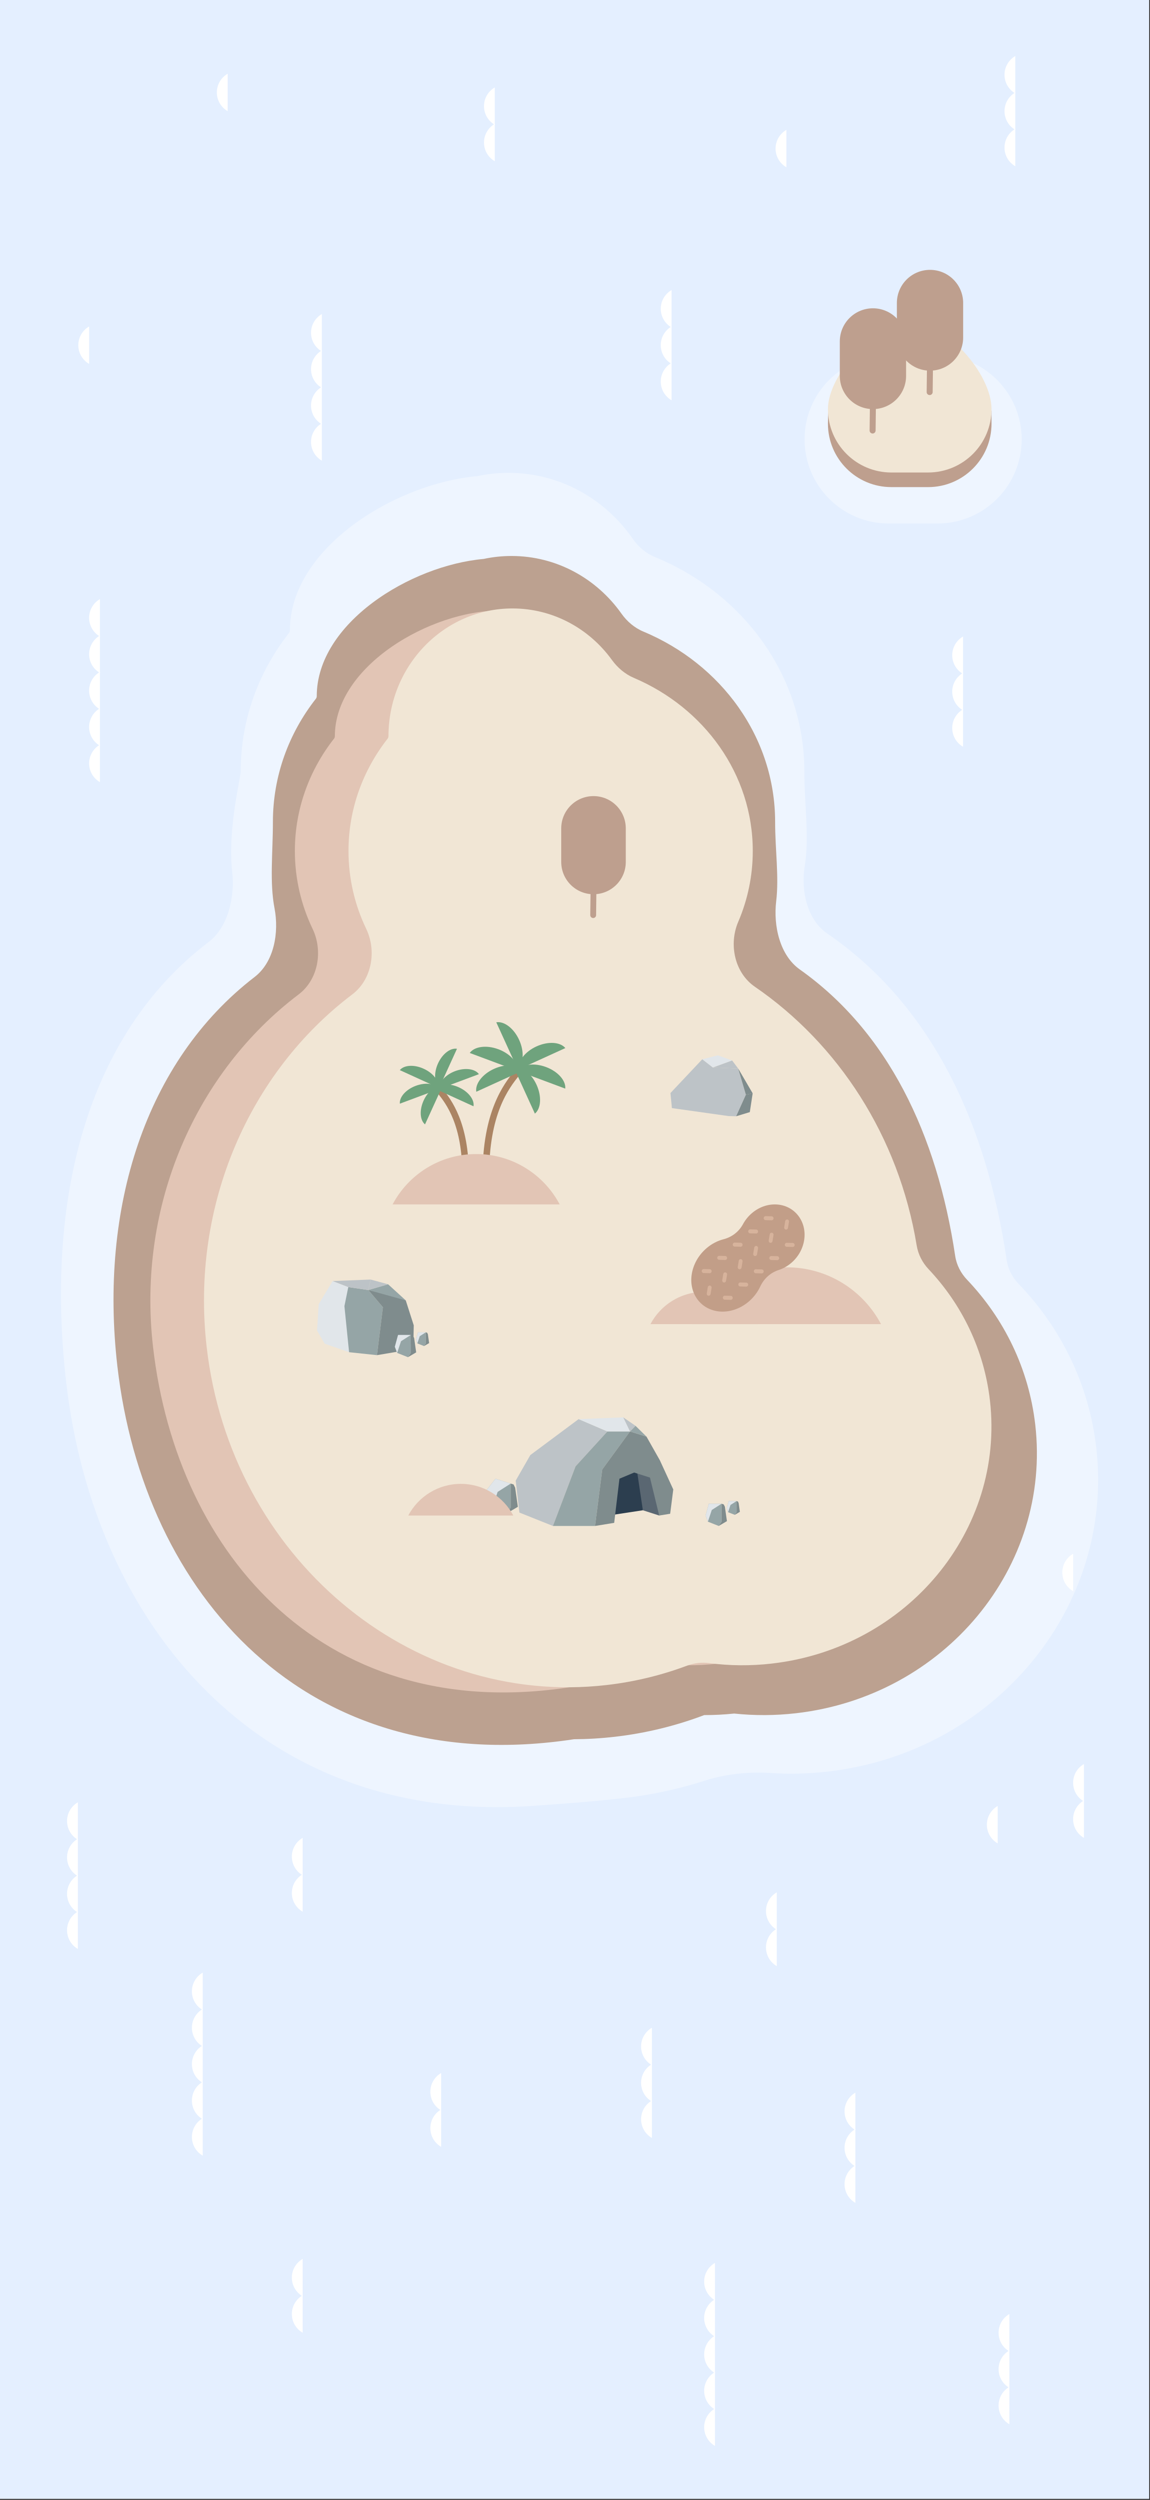 <svg width="440" height="956" viewBox="0 0 440 956" fill="none" xmlns="http://www.w3.org/2000/svg">
<rect x="0" y="0" width="440" height="956" fill="#333333" stroke="none"/>
<g clip-path="url(#clip0_52_2117)">
<rect width="440" height="956" transform="translate(-0.336 -0.432)" fill="white"/>
<path d="M439.664 -0.432H-0.336V955.568H439.664V-0.432Z" fill="#E4EFFF"/>
<path d="M249.42 775.432C246.949 776.863 245.288 779.529 245.288 782.588C245.288 785.646 246.953 788.312 249.42 789.743V775.436V775.432Z" fill="white"/>
<path d="M249.42 789.354C246.949 790.785 245.288 793.451 245.288 796.509C245.288 799.568 246.953 802.234 249.42 803.665V789.358V789.354Z" fill="white"/>
<path d="M249.42 803.272C246.949 804.703 245.288 807.369 245.288 810.428C245.288 813.486 246.953 816.152 249.42 817.583V803.276V803.272Z" fill="white"/>
<path d="M256.947 110.921C254.476 112.352 252.814 115.018 252.814 118.077C252.814 121.136 254.48 123.801 256.947 125.232V110.925V110.921Z" fill="white"/>
<path d="M256.947 124.843C254.476 126.274 252.814 128.94 252.814 131.999C252.814 135.057 254.48 137.723 256.947 139.154V124.847V124.843Z" fill="white"/>
<path d="M34.097 124.843C31.626 126.274 29.964 128.94 29.964 131.999C29.964 135.057 31.63 137.723 34.097 139.154V124.847V124.843Z" fill="white"/>
<path d="M256.947 138.765C254.476 140.196 252.814 142.862 252.814 145.921C252.814 148.98 254.48 151.645 256.947 153.076V138.769V138.765Z" fill="white"/>
<path d="M327.27 800.258C324.799 801.689 323.137 804.355 323.137 807.414C323.137 810.472 324.803 813.138 327.27 814.569V800.262V800.258Z" fill="white"/>
<path d="M327.27 814.18C324.799 815.611 323.137 818.277 323.137 821.336C323.137 824.394 324.803 827.06 327.27 828.491V814.184V814.18Z" fill="white"/>
<path d="M327.27 828.102C324.799 829.533 323.137 832.199 323.137 835.258C323.137 838.316 324.803 840.982 327.27 842.413V828.106V828.102Z" fill="white"/>
<path d="M386.194 884.912C383.723 886.343 382.062 889.009 382.062 892.067C382.062 895.126 383.727 897.792 386.194 899.223V884.916V884.912Z" fill="white"/>
<path d="M386.194 898.834C383.723 900.265 382.062 902.931 382.062 905.989C382.062 909.048 383.727 911.714 386.194 913.145V898.838V898.834Z" fill="white"/>
<path d="M386.194 912.756C383.723 914.187 382.062 916.853 382.062 919.911C382.062 922.97 383.727 925.636 386.194 927.067V912.76V912.756Z" fill="white"/>
<path d="M368.464 243.414C365.997 244.845 364.332 247.51 364.332 250.569C364.332 253.628 365.997 256.294 368.464 257.725V243.418V243.414Z" fill="white"/>
<path d="M368.464 257.335C365.997 258.767 364.332 261.432 364.332 264.491C364.332 267.55 365.997 270.216 368.464 271.647V257.339V257.335Z" fill="white"/>
<path d="M368.464 271.258C365.997 272.689 364.332 275.354 364.332 278.413C364.332 281.472 365.997 284.138 368.464 285.569V271.262V271.258Z" fill="white"/>
<path d="M388.464 21.432C385.997 22.863 384.332 25.529 384.332 28.587C384.332 31.646 385.997 34.312 388.464 35.743V21.436V21.432Z" fill="white"/>
<path d="M388.464 35.354C385.997 36.785 384.332 39.45 384.332 42.509C384.332 45.568 385.997 48.234 388.464 49.665V35.358V35.354Z" fill="white"/>
<path d="M388.464 49.276C385.997 50.707 384.332 53.373 384.332 56.431C384.332 59.49 385.997 62.156 388.464 63.587V49.28V49.276Z" fill="white"/>
<path d="M123.138 120.094C120.667 121.525 119.005 124.191 119.005 127.249C119.005 130.308 120.671 132.974 123.138 134.405V120.098V120.094Z" fill="white"/>
<path d="M123.138 134.016C120.667 135.447 119.005 138.112 119.005 141.171C119.005 144.23 120.671 146.896 123.138 148.327V134.02V134.016Z" fill="white"/>
<path d="M123.138 147.938C120.667 149.369 119.005 152.035 119.005 155.093C119.005 158.152 120.671 160.818 123.138 162.249V147.942V147.938Z" fill="white"/>
<path d="M123.138 161.86C120.667 163.291 119.005 165.956 119.005 169.015C119.005 172.074 120.671 174.74 123.138 176.171V161.864V161.86Z" fill="white"/>
<path d="M29.788 689.232C27.32 690.663 25.655 693.329 25.655 696.388C25.655 699.447 27.32 702.112 29.788 703.543V689.236V689.232Z" fill="white"/>
<path d="M29.788 703.15C27.32 704.581 25.655 707.247 25.655 710.306C25.655 713.365 27.32 716.03 29.788 717.461V703.154V703.15Z" fill="white"/>
<path d="M29.788 717.072C27.32 718.503 25.655 721.169 25.655 724.228C25.655 727.287 27.32 729.952 29.788 731.383V717.076V717.072Z" fill="white"/>
<path d="M29.788 730.994C27.32 732.425 25.655 735.091 25.655 738.15C25.655 741.209 27.32 743.874 29.788 745.305V730.998V730.994Z" fill="white"/>
<path d="M77.558 754.356C75.091 755.787 73.425 758.453 73.425 761.512C73.425 764.571 75.091 767.236 77.558 768.667V754.36V754.356Z" fill="white"/>
<path d="M77.558 768.274C75.091 769.705 73.425 772.371 73.425 775.43C73.425 778.489 75.091 781.154 77.558 782.585V768.278V768.274Z" fill="white"/>
<path d="M77.558 782.196C75.091 783.627 73.425 786.293 73.425 789.352C73.425 792.411 75.091 795.076 77.558 796.508V782.2V782.196Z" fill="white"/>
<path d="M77.558 796.118C75.091 797.549 73.425 800.215 73.425 803.274C73.425 806.333 75.091 808.998 77.558 810.429V796.122V796.118Z" fill="white"/>
<path d="M77.558 810.04C75.091 811.471 73.425 814.137 73.425 817.196C73.425 820.255 75.091 822.92 77.558 824.352V810.044V810.04Z" fill="white"/>
<path d="M38.23 229.102C35.759 230.533 34.097 233.199 34.097 236.258C34.097 239.317 35.763 241.982 38.23 243.414V229.106V229.102Z" fill="white"/>
<path d="M38.23 243.024C35.759 244.455 34.097 247.121 34.097 250.18C34.097 253.239 35.763 255.904 38.23 257.335V243.028V243.024Z" fill="white"/>
<path d="M38.23 256.946C35.759 258.377 34.097 261.043 34.097 264.102C34.097 267.161 35.763 269.826 38.23 271.258V256.95V256.946Z" fill="white"/>
<path d="M38.23 270.868C35.759 272.299 34.097 274.965 34.097 278.024C34.097 281.083 35.763 283.748 38.23 285.179V270.872V270.868Z" fill="white"/>
<path d="M38.23 284.79C35.759 286.221 34.097 288.887 34.097 291.946C34.097 295.005 35.763 297.67 38.23 299.102V284.794V284.79Z" fill="white"/>
<path d="M273.553 865.356C271.086 866.787 269.42 869.453 269.42 872.512C269.42 875.571 271.086 878.236 273.553 879.667V865.36V865.356Z" fill="white"/>
<path d="M273.553 879.274C271.086 880.705 269.42 883.371 269.42 886.43C269.42 889.489 271.086 892.154 273.553 893.585V879.278V879.274Z" fill="white"/>
<path d="M273.553 893.196C271.086 894.627 269.42 897.293 269.42 900.352C269.42 903.411 271.086 906.076 273.553 907.508V893.2V893.196Z" fill="white"/>
<path d="M273.553 907.118C271.086 908.549 269.42 911.215 269.42 914.274C269.42 917.333 271.086 919.998 273.553 921.429V907.122V907.118Z" fill="white"/>
<path d="M273.553 921.04C271.086 922.471 269.42 925.137 269.42 928.196C269.42 931.255 271.086 933.92 273.553 935.352V921.044V921.04Z" fill="white"/>
<path d="M356.062 106.25C353.591 107.681 351.93 110.347 351.93 113.406C351.93 116.465 353.595 119.13 356.062 120.561V106.254V106.25Z" fill="white"/>
<path d="M410.585 594.18C408.114 595.612 406.453 598.277 406.453 601.336C406.453 604.395 408.118 607.061 410.585 608.492V594.184V594.18Z" fill="white"/>
<path d="M300.875 49.665C298.408 51.096 296.742 53.762 296.742 56.821C296.742 59.88 298.408 62.545 300.875 63.976V49.669V49.665Z" fill="white"/>
<path d="M87.1 28.198C84.629 29.629 82.967 32.295 82.967 35.354C82.967 38.413 84.633 41.078 87.1 42.51V28.202V28.198Z" fill="white"/>
<path d="M381.719 690.628C379.252 692.059 377.586 694.725 377.586 697.784C377.586 700.842 379.252 703.508 381.719 704.939V690.632V690.628Z" fill="white"/>
<path d="M189.314 33.431C186.843 34.862 185.182 37.528 185.182 40.587C185.182 43.646 186.847 46.312 189.314 47.743V33.435V33.431Z" fill="white"/>
<path d="M189.314 47.353C186.843 48.784 185.182 51.45 185.182 54.509C185.182 57.568 186.847 60.233 189.314 61.664V47.357V47.353Z" fill="white"/>
<path d="M168.79 792.75C166.319 794.181 164.657 796.847 164.657 799.906C164.657 802.965 166.323 805.63 168.79 807.061V792.754V792.75Z" fill="white"/>
<path d="M168.79 806.672C166.319 808.103 164.657 810.769 164.657 813.828C164.657 816.887 166.323 819.552 168.79 820.984V806.676V806.672Z" fill="white"/>
<path d="M414.718 674.594C412.247 676.026 410.585 678.691 410.585 681.75C410.585 684.809 412.251 687.475 414.718 688.906V674.598V674.594Z" fill="white"/>
<path d="M414.718 688.516C412.247 689.947 410.585 692.613 410.585 695.672C410.585 698.731 412.251 701.396 414.718 702.828V688.52V688.516Z" fill="white"/>
<path d="M115.797 702.828C113.326 704.259 111.665 706.925 111.665 709.984C111.665 713.042 113.33 715.708 115.797 717.139V702.832V702.828Z" fill="white"/>
<path d="M115.797 716.75C113.326 718.181 111.665 720.847 111.665 723.905C111.665 726.964 113.33 729.63 115.797 731.061V716.754V716.75Z" fill="white"/>
<path d="M115.797 863.834C113.326 865.265 111.665 867.931 111.665 870.99C111.665 874.049 113.33 876.714 115.797 878.145V863.838V863.834Z" fill="white"/>
<path d="M115.797 877.756C113.326 879.187 111.665 881.853 111.665 884.912C111.665 887.971 113.33 890.636 115.797 892.067V877.76V877.756Z" fill="white"/>
<path d="M297.205 723.642C294.734 725.073 293.072 727.739 293.072 730.797C293.072 733.856 294.737 736.522 297.205 737.953V723.646V723.642Z" fill="white"/>
<path d="M297.205 737.564C294.734 738.995 293.072 741.661 293.072 744.72C293.072 747.778 294.737 750.444 297.205 751.875V737.568V737.564Z" fill="white"/>
<path opacity="0.38" d="M194.565 180.825C214.204 180.825 231.578 190.815 242.162 206.132C244.263 209.172 247.15 211.62 250.57 213.021C284.223 226.8 307.747 258.311 307.747 294.981C307.747 307.811 309.716 320.123 307.891 331.229C306.364 340.52 308.765 351.702 316.535 357.02C355.629 383.776 377.267 428.347 385.163 481.882C385.669 485.31 387.302 488.465 389.707 490.96C405.789 507.641 416.637 529.25 419.442 553.654C426.46 614.709 380.485 670.142 316.754 677.468C309.341 678.32 302.015 678.483 294.844 678.01C291.739 677.805 288.588 677.806 285.482 678.01C280.054 678.365 274.708 679.323 269.528 680.984C259.718 684.13 249.484 686.363 238.901 687.579C227.284 688.914 215.555 689.771 203.889 690.586C99.19 697.898 35.968 621.17 25.316 528.505C17.434 459.931 32.511 396.209 79.848 360.221C87.335 354.528 89.899 342.871 88.851 333.523C87.004 317.066 92.1 297.525 92.101 294.981C92.101 275.193 98.951 256.907 110.546 242.099C110.883 241.732 110.929 241.389 110.929 240.985C110.929 209.726 151.006 184.916 182.603 182.09C186.464 181.261 190.465 180.825 194.565 180.825Z" fill="white"/>
<path d="M195.717 212.616C212.996 212.616 228.309 221.295 237.771 234.653C239.907 237.669 242.789 240.118 246.199 241.543C275.877 253.943 296.57 281.871 296.57 314.337C296.57 325.021 298.102 335.302 296.975 344.681C295.852 354.029 298.337 365.302 306.02 370.745C339.696 394.603 358.473 433.599 365.467 480.303C365.981 483.73 367.616 486.88 370.006 489.389C384.115 504.194 393.622 523.292 396.098 544.833C402.351 599.237 361.384 648.632 304.595 655.159C296.548 656.084 288.615 656.096 280.908 655.285C277.055 655.686 273.23 655.878 269.444 655.871C258.627 659.966 247.174 662.794 235.223 664.168C229.982 664.77 224.771 665.078 219.605 665.105C117.01 680.773 54.912 609.493 44.904 522.422C37.962 462.028 55.491 405.857 97.431 373.597C104.887 367.862 106.808 356.603 105.036 347.365C103.105 337.304 104.414 326.119 104.414 314.337C104.414 296.704 110.518 280.41 120.85 267.215C121.072 266.932 121.191 266.582 121.191 266.223C121.191 238.37 156.898 216.263 185.052 213.743C188.495 213.004 192.062 212.616 195.717 212.616Z" fill="#BCA190"/>
<path opacity="0.38" d="M358.694 200.195L340.046 200.195C322.256 200.195 307.838 185.785 307.838 168.013C307.838 150.237 322.26 135.831 340.046 135.831L358.694 135.831C376.485 135.831 390.902 150.241 390.902 168.013C390.902 185.785 376.481 200.195 358.694 200.195Z" fill="white"/>
<path d="M355.097 186.276L341.045 186.276C327.642 186.276 316.775 175.418 316.775 162.026C316.775 159.35 317.046 154.114 317.046 154.114C317.046 154.114 337.794 128.944 348.519 128.944L348.735 128.944C359.748 128.944 379.335 157.123 379.335 157.123C379.335 157.123 379.367 159.637 379.367 162.03C379.367 175.422 368.5 186.28 355.097 186.28L355.097 186.276Z" fill="#BE9F8E"/>
<path d="M355.097 180.69L341.045 180.69C327.642 180.69 316.775 169.832 316.775 156.44C316.775 143.048 335.116 123.354 348.519 123.354L348.735 123.354C362.138 123.354 379.367 143.044 379.367 156.44C379.367 169.832 368.5 180.69 355.097 180.69Z" fill="#F1E6D5"/>
<path d="M355.832 141.74C348.83 141.74 343.152 136.067 343.152 129.07L343.152 115.867C343.152 108.87 348.83 103.197 355.832 103.197C362.834 103.197 368.512 108.87 368.512 115.867L368.512 129.07C368.512 136.067 362.834 141.74 355.832 141.74Z" fill="#BE9F8E"/>
<path d="M357.126 128.343L364.266 121.759C364.509 121.531 364.635 121.225 364.635 120.919C364.635 120.64 364.533 120.361 364.332 120.141C363.904 119.677 363.176 119.646 362.713 120.074L357.149 125.205L357.24 117.752C357.248 117.12 356.74 116.601 356.107 116.593L356.092 116.593C355.466 116.593 354.951 117.096 354.944 117.725L354.81 128.772L350.328 123.92C349.899 123.456 349.176 123.425 348.708 123.857C348.244 124.285 348.213 125.012 348.641 125.476L354.767 132.107L354.55 149.918C354.543 150.551 355.05 151.07 355.683 151.077L355.698 151.077C356.324 151.077 356.839 150.575 356.847 149.946L357.106 128.355C357.106 128.355 357.122 128.351 357.126 128.343Z" fill="#BE9F8E"/>
<path d="M333.996 156.44C326.993 156.44 321.316 150.767 321.316 143.77L321.316 130.567C321.316 123.57 326.993 117.898 333.996 117.898C340.998 117.898 346.675 123.57 346.675 130.567L346.675 143.77C346.675 150.767 340.998 156.44 333.996 156.44Z" fill="#BE9F8E"/>
<path d="M335.293 143.047L342.433 136.463C342.677 136.235 342.803 135.929 342.803 135.623C342.803 135.344 342.704 135.065 342.5 134.845C342.071 134.381 341.348 134.35 340.88 134.778L335.317 139.909L335.407 132.456C335.415 131.824 334.908 131.305 334.275 131.297L334.259 131.297C333.634 131.297 333.119 131.8 333.111 132.429L332.977 143.476L328.495 138.624C328.067 138.16 327.343 138.129 326.875 138.561C326.412 138.989 326.38 139.716 326.809 140.18L332.934 146.811L332.718 164.623C332.71 165.255 333.217 165.774 333.85 165.781L333.866 165.781C334.491 165.781 335.006 165.279 335.014 164.65L335.273 143.059C335.273 143.059 335.285 143.059 335.293 143.051L335.293 143.047Z" fill="#BE9F8E"/>
<path d="M191.095 233.487C206.547 233.487 208.277 240.475 214.022 252.107C215.659 255.42 218.641 257.801 222.042 259.248C248.852 270.65 267.502 295.992 267.502 325.422C267.502 334.999 265.527 344.144 261.938 352.515C258.228 361.169 260.564 372.033 268.327 377.361C300.05 399.134 323.336 434.351 330.216 476.277C330.777 479.696 332.405 482.848 334.783 485.369C347.467 498.819 356.009 516.102 358.247 535.576C363.949 585.179 326.597 630.215 274.819 636.167C266.646 637.106 258.601 637.015 250.826 636.001C247.992 635.631 245.088 635.903 242.482 637.076C234.529 640.654 230.692 643.125 220.128 644.873C125.224 660.574 67.759 595.175 58.56 515.144C52.289 460.591 75.193 409.818 114.263 380.278C121.765 374.605 123.663 363.673 119.596 355.192C115.241 346.107 112.818 336.03 112.818 325.422C112.818 309.345 118.383 294.489 127.803 282.458C128.006 282.2 128.115 281.882 128.115 281.554V281.554C128.115 254.561 164.897 233.487 191.095 233.487Z" fill="#E2C5B5"/>
<path d="M196.064 232.678C211.64 232.678 225.463 240.413 234.112 252.358C236.279 255.352 239.156 257.801 242.557 259.248C269.367 270.651 288.017 295.992 288.017 325.422C288.017 335 286.042 344.144 282.453 352.515C278.743 361.169 281.079 372.033 288.842 377.361C320.564 399.134 343.851 434.351 350.731 476.277C351.292 479.696 352.92 482.848 355.297 485.369C367.981 498.819 376.524 516.102 378.762 535.576C384.463 585.18 347.111 630.215 295.334 636.167C287.16 637.106 279.116 637.015 271.341 636.001C268.507 635.632 265.621 635.94 262.945 636.944C253.183 640.609 242.856 643.143 232.084 644.381C156.778 653.037 88.274 595.175 79.075 515.144C72.804 460.591 95.708 409.818 134.777 380.278C142.28 374.605 144.177 363.673 140.111 355.192C135.756 346.107 133.333 336.03 133.333 325.422C133.333 309.345 138.898 294.489 148.318 282.458C148.52 282.2 148.629 281.882 148.629 281.554V281.554C148.629 254.561 169.867 232.678 196.064 232.678Z" fill="#F1E6D5"/>
<path d="M337.086 506.367C330.249 493.448 316.67 484.639 301.026 484.639C285.381 484.639 271.802 493.448 264.965 506.367L337.086 506.367Z" fill="#E2C5B5"/>
<path d="M289.847 506.367C285.963 499.026 278.247 494.022 269.357 494.022C260.468 494.022 252.752 499.028 248.868 506.367L289.847 506.367Z" fill="#E2C5B5"/>
<path d="M185.909 450.954C185.221 450.954 184.663 450.4 184.659 449.712C184.525 425.065 192.915 414.45 196.497 409.917L196.945 409.351C197.374 408.805 198.156 408.711 198.703 409.135C199.245 409.559 199.344 410.345 198.919 410.887L198.463 411.465C194.751 416.159 187.034 425.925 187.159 449.697C187.159 450.388 186.605 450.95 185.913 450.954L185.905 450.954L185.909 450.954Z" fill="#AB8463"/>
<path d="M198.05 409.5C198.341 406.487 195.302 402.971 190.698 401.251C186.094 399.53 181.49 400.194 179.732 402.665L198.05 409.5Z" fill="#6FA37D"/>
<path d="M216.273 416.301C216.564 413.287 213.525 409.771 208.921 408.051C204.317 406.33 199.713 406.994 197.956 409.465L216.273 416.301Z" fill="#6FA37D"/>
<path d="M200.024 409.39C198.097 407.053 193.462 406.715 188.988 408.754C184.514 410.793 181.73 414.513 182.237 417.499L200.028 409.39L200.024 409.39Z" fill="#6FA37D"/>
<path d="M216.305 400.795C214.378 398.458 209.743 398.12 205.269 400.159C200.794 402.197 198.011 405.918 198.518 408.903L216.309 400.795L216.305 400.795Z" fill="#6FA37D"/>
<path d="M197.995 408.711C200.334 406.786 200.672 402.154 198.632 397.684C196.591 393.213 192.868 390.432 189.88 390.939L197.995 408.715L197.995 408.711Z" fill="#6FA37D"/>
<path d="M204.655 425.866C206.994 423.941 207.332 419.31 205.292 414.839C203.251 410.369 199.528 407.587 196.54 408.094L204.655 425.87L204.655 425.866Z" fill="#6FA37D"/>
<path d="M178.129 450.954L178.121 450.954C177.429 450.954 176.87 450.388 176.874 449.697C176.98 430.097 170.623 422.056 167.564 418.186L167.187 417.707C166.762 417.165 166.856 416.379 167.403 415.955C167.946 415.531 168.736 415.625 169.16 416.171L169.53 416.638C172.51 420.41 179.489 429.237 179.379 449.712C179.379 450.4 178.817 450.954 178.129 450.954Z" fill="#AB8463"/>
<path d="M168.075 416.43C167.832 413.936 170.352 411.025 174.162 409.602C177.975 408.18 181.781 408.73 183.236 410.773L168.075 416.43Z" fill="#6FA37D"/>
<path d="M152.993 422.056C152.75 419.561 155.27 416.65 159.08 415.228C162.893 413.806 166.699 414.356 168.154 416.399L152.993 422.056Z" fill="#6FA37D"/>
<path d="M166.443 416.34C168.036 414.403 171.877 414.124 175.577 415.814C179.28 417.503 181.584 420.583 181.167 423.054L166.443 416.344L166.443 416.34Z" fill="#6FA37D"/>
<path d="M152.97 409.225C154.562 407.289 158.403 407.01 162.103 408.699C165.807 410.388 168.111 413.468 167.694 415.939L152.97 409.229L152.97 409.225Z" fill="#6FA37D"/>
<path d="M168.122 415.778C166.184 414.187 165.905 410.349 167.596 406.652C169.286 402.956 172.369 400.65 174.842 401.066L168.126 415.778L168.122 415.778Z" fill="#6FA37D"/>
<path d="M162.614 429.976C160.676 428.385 160.397 424.546 162.087 420.85C163.778 417.149 166.86 414.847 169.333 415.263L162.618 429.976L162.614 429.976Z" fill="#6FA37D"/>
<path d="M214.147 460.584C208.084 449.133 196.049 441.323 182.178 441.323C168.307 441.323 156.273 449.133 150.21 460.584L214.147 460.584Z" fill="#E2C5B5"/>
<path d="M227.081 341.97C220.262 341.97 214.733 336.446 214.733 329.633L214.733 316.775C214.733 309.962 220.262 304.438 227.081 304.438C233.899 304.438 239.428 309.962 239.428 316.775L239.428 329.633C239.428 336.446 233.899 341.97 227.081 341.97Z" fill="#BE9F8E"/>
<path d="M228.344 328.929L235.297 322.517C235.534 322.295 235.657 321.997 235.657 321.699C235.657 321.427 235.557 321.155 235.362 320.941C234.945 320.49 234.24 320.459 233.785 320.876L228.367 325.872L228.455 318.615C228.463 317.999 227.969 317.494 227.353 317.487L227.337 317.487C226.729 317.487 226.227 317.977 226.223 318.589L226.093 329.346L221.728 324.621C221.311 324.17 220.607 324.139 220.151 324.56C219.699 324.977 219.669 325.685 220.086 326.136L226.051 332.594L225.84 349.939C225.833 350.555 226.326 351.059 226.943 351.067L226.958 351.067C227.567 351.067 228.069 350.577 228.072 349.965L228.325 328.94C228.325 328.94 228.34 328.937 228.344 328.933L228.344 328.929Z" fill="#BE9F8E"/>
<path d="M124.229 513.85L133.563 517.099L132.914 498.623L137.746 493.94L127.264 489.886L121.933 498.753L121.296 508.817L124.229 513.85Z" fill="#E1E6EA"/>
<path d="M144.237 518.23L133.563 517.099L131.778 499.487L133.256 492.204L140.907 493.316L146.51 499.904L144.237 518.23Z" fill="#95A5A6"/>
<path d="M144.237 518.23L150.272 517.209L155.041 516.399L158.175 513.221L158.304 506.826L155.246 497.283L151.027 495.63L140.907 493.316L146.509 499.904L144.237 518.23Z" fill="#7F8C8D"/>
<path d="M155.246 497.283L148.487 491.124L140.907 493.316L155.246 497.283Z" fill="#95A5A6"/>
<path d="M127.264 489.886L133.256 492.204L140.907 493.316L141.811 489.313L127.264 489.886Z" fill="#BDC3C7"/>
<path d="M148.487 491.124L141.811 489.313L140.907 493.316L148.487 491.124Z" fill="#BDC3C7"/>
<path d="M151.951 517.374L156.091 519.008L157.184 517.374L157.184 510.507L152.301 510.507L151.066 515.02L151.951 517.374Z" fill="#95A5A6"/>
<path d="M159.233 517.161L156.091 519.008L157.184 517.374L157.184 510.507L157.998 510.766L158.454 511.673L159.233 517.161Z" fill="#7F8C8D"/>
<path d="M157.184 510.507L152.301 510.507L151.066 515.02L151.951 517.374L153.437 512.899L157.184 510.507Z" fill="#E1E6EA"/>
<path d="M159.681 513.744L162.244 514.757L162.917 513.744L162.917 509.497L159.897 509.497L159.13 512.29L159.681 513.744Z" fill="#95A5A6"/>
<path d="M164.186 513.614L162.244 514.757L162.916 513.744L162.916 509.497L163.424 509.658L163.707 510.22L164.186 513.614Z" fill="#7F8C8D"/>
<path d="M162.917 509.497L159.897 509.497L159.13 512.29L159.681 513.744L160.601 510.978L162.917 509.497Z" fill="#E1E6EA"/>
<path d="M256.521 417.998L268.706 405.069L272.767 408.227L282.441 408.632L285.382 418.63L281.656 426.87L278.74 426.8L257.079 423.753L256.521 417.998Z" fill="#BDC3C7"/>
<path d="M268.707 405.069L274.657 403.561L280.124 405.546L272.767 408.228L268.707 405.069Z" fill="#E1E6EA"/>
<path d="M282.441 408.632L280.124 405.546L272.767 408.228L282.441 408.632Z" fill="#BDC3C7"/>
<path d="M282.441 408.632L287.976 418.096L285.382 418.63L282.441 408.632Z" fill="#7F8C8D"/>
<path d="M287.976 418.095L286.884 425.289L281.656 426.87L285.382 418.63L287.976 418.095Z" fill="#7F8C8D"/>
<path d="M290.878 491.982C292.292 488.946 294.837 486.663 297.94 485.664C299.631 485.118 301.273 484.217 302.751 482.954C308.343 478.18 309.503 470.051 305.342 464.796C301.181 459.541 293.273 459.15 287.681 463.924C286.261 465.137 285.126 466.567 284.292 468.11C282.707 471.046 279.967 473.104 276.819 473.91C274.558 474.489 272.328 475.623 270.344 477.318C264.078 482.665 262.617 491.566 267.077 497.199C271.538 502.831 280.233 503.065 286.497 497.718C288.421 496.075 289.892 494.097 290.877 491.982H290.878Z" fill="#C29E88"/>
<path d="M294.843 475.273C294.803 475.273 294.761 475.269 294.718 475.262C294.317 475.192 294.048 474.797 294.116 474.38L294.501 472.031C294.569 471.614 294.949 471.334 295.351 471.406C295.752 471.477 296.021 471.871 295.953 472.288L295.568 474.637C295.507 475.009 295.196 475.273 294.843 475.273Z" fill="#D7B39C"/>
<path d="M300.769 470.216C300.728 470.216 300.687 470.212 300.644 470.205C300.242 470.135 299.973 469.74 300.041 469.323L300.426 466.974C300.495 466.558 300.875 466.278 301.276 466.349C301.678 466.42 301.947 466.814 301.878 467.231L301.493 469.58C301.433 469.952 301.121 470.216 300.769 470.216Z" fill="#D7B39C"/>
<path d="M288.919 480.331C288.879 480.331 288.837 480.328 288.794 480.321C288.393 480.25 288.124 479.856 288.192 479.439L288.577 477.09C288.645 476.673 289.025 476.394 289.427 476.465C289.828 476.535 290.097 476.93 290.029 477.347L289.644 479.696C289.584 480.068 289.272 480.331 288.919 480.331Z" fill="#D7B39C"/>
<path d="M282.995 485.389C282.954 485.389 282.913 485.385 282.87 485.378C282.468 485.307 282.199 484.913 282.267 484.496L282.652 482.147C282.721 481.73 283.102 481.451 283.502 481.522C283.904 481.592 284.173 481.987 284.104 482.404L283.719 484.753C283.659 485.125 283.347 485.389 282.995 485.389Z" fill="#D7B39C"/>
<path d="M277.069 490.446C277.029 490.446 276.987 490.442 276.944 490.435C276.543 490.364 276.274 489.97 276.342 489.553L276.727 487.204C276.795 486.787 277.177 486.508 277.577 486.579C277.978 486.65 278.247 487.044 278.179 487.461L277.794 489.81C277.733 490.182 277.422 490.446 277.069 490.446Z" fill="#D7B39C"/>
<path d="M271.144 495.503C271.104 495.503 271.062 495.499 271.019 495.492C270.618 495.421 270.349 495.027 270.417 494.61L270.802 492.261C270.87 491.844 271.25 491.564 271.652 491.636C272.053 491.707 272.322 492.101 272.254 492.518L271.869 494.867C271.808 495.239 271.496 495.503 271.144 495.503Z" fill="#D7B39C"/>
<path d="M289.306 471.714C289.3 471.714 289.294 471.714 289.287 471.714L286.993 471.653C286.587 471.642 286.266 471.291 286.276 470.869C286.286 470.447 286.625 470.116 287.031 470.124L289.325 470.186C289.732 470.196 290.052 470.548 290.042 470.97C290.032 471.385 289.704 471.714 289.306 471.714Z" fill="#D7B39C"/>
<path d="M295.23 466.657C295.224 466.657 295.217 466.657 295.211 466.657L292.917 466.596C292.511 466.585 292.19 466.234 292.2 465.812C292.21 465.39 292.55 465.055 292.955 465.067L295.249 465.129C295.656 465.139 295.976 465.491 295.966 465.913C295.956 466.328 295.628 466.657 295.23 466.657Z" fill="#D7B39C"/>
<path d="M283.381 476.773C283.375 476.773 283.368 476.773 283.362 476.773L281.068 476.711C280.661 476.7 280.341 476.349 280.351 475.927C280.361 475.505 280.704 475.173 281.106 475.183L283.4 475.244C283.806 475.255 284.127 475.606 284.117 476.028C284.107 476.444 283.779 476.773 283.381 476.773Z" fill="#D7B39C"/>
<path d="M277.456 481.83C277.449 481.83 277.443 481.83 277.437 481.83L275.143 481.768C274.736 481.758 274.415 481.406 274.426 480.984C274.436 480.562 274.778 480.231 275.181 480.24L277.475 480.301C277.881 480.312 278.202 480.663 278.192 481.085C278.182 481.501 277.853 481.83 277.456 481.83Z" fill="#D7B39C"/>
<path d="M271.53 486.887C271.524 486.887 271.518 486.887 271.511 486.887L269.217 486.825C268.811 486.815 268.49 486.464 268.5 486.042C268.51 485.619 268.85 485.29 269.255 485.297L271.549 485.359C271.956 485.369 272.277 485.72 272.266 486.142C272.256 486.558 271.928 486.887 271.53 486.887Z" fill="#D7B39C"/>
<path d="M297.379 481.91C297.372 481.91 297.366 481.91 297.36 481.91L295.066 481.848C294.659 481.838 294.338 481.486 294.348 481.064C294.358 480.642 294.702 480.313 295.103 480.32L297.397 480.381C297.804 480.392 298.125 480.743 298.115 481.165C298.105 481.581 297.776 481.91 297.379 481.91Z" fill="#D7B39C"/>
<path d="M303.304 476.853C303.298 476.853 303.291 476.853 303.285 476.853L300.991 476.791C300.584 476.781 300.264 476.429 300.274 476.007C300.284 475.585 300.621 475.252 301.029 475.263L303.323 475.324C303.729 475.335 304.05 475.686 304.04 476.108C304.03 476.524 303.702 476.853 303.304 476.853Z" fill="#D7B39C"/>
<path d="M291.454 486.967C291.447 486.967 291.441 486.967 291.435 486.967L289.141 486.905C288.734 486.895 288.413 486.543 288.424 486.121C288.434 485.699 288.775 485.37 289.179 485.377L291.473 485.438C291.879 485.449 292.2 485.8 292.19 486.222C292.18 486.638 291.851 486.967 291.454 486.967Z" fill="#D7B39C"/>
<path d="M285.528 492.024C285.522 492.024 285.516 492.024 285.51 492.024L283.215 491.962C282.809 491.952 282.488 491.601 282.498 491.179C282.508 490.756 282.848 490.426 283.253 490.434L285.547 490.496C285.954 490.506 286.275 490.857 286.265 491.279C286.254 491.695 285.926 492.024 285.528 492.024Z" fill="#D7B39C"/>
<path d="M279.603 497.082C279.597 497.082 279.591 497.082 279.584 497.082L277.29 497.021C276.884 497.01 276.563 496.659 276.573 496.237C276.583 495.815 276.92 495.487 277.328 495.492L279.622 495.554C280.029 495.564 280.349 495.916 280.339 496.338C280.329 496.753 280.001 497.082 279.603 497.082Z" fill="#D7B39C"/>
<path d="M198.722 578.421L211.558 583.547L220.208 560.758L232.396 547.402L221.388 542.687L202.905 556.437L197.31 566.223L198.722 578.421Z" fill="#BDC3C7"/>
<path d="M227.678 583.547L211.559 583.547L220.208 560.758L232.396 547.402L241.05 547.402L230.431 561.937L227.678 583.547Z" fill="#95A5A6"/>
<path d="M245.968 577.545L228.099 580.263L237.035 559.211L249.514 559.211L245.968 577.545Z" fill="#2C3E4F"/>
<path d="M252.216 579.556L245.968 577.545L243.57 561.501L250.556 564.212L252.216 579.556Z" fill="#5A6772"/>
<path d="M227.678 583.547L234.991 582.357L237.004 565.476L242.642 563.115L248.681 565.044L252.216 579.556L256.411 578.876L257.602 569.59L252.452 558.401L247.34 549.366L241.05 547.402L230.43 561.937L227.678 583.547Z" fill="#7F8C8D"/>
<path d="M247.34 549.366L243.153 545.249L241.05 547.401L247.34 549.366Z" fill="#95A5A6"/>
<path d="M221.388 542.687L232.396 547.402L241.05 547.402L238.463 542.02L221.388 542.687Z" fill="#E1E6EA"/>
<path d="M243.153 545.249L238.463 542.02L241.05 547.402L243.153 545.249Z" fill="#BDC3C7"/>
<path d="M188.417 576.504L193.941 578.692L195.403 576.504L195.403 567.335L189.565 565.477L185.287 570.98L188.417 576.504Z" fill="#95A5A6"/>
<path d="M198.139 576.221L193.94 578.692L195.403 576.504L195.403 567.335L196.488 567.68L197.098 568.894L198.139 576.221Z" fill="#7F8C8D"/>
<path d="M195.403 567.335L189.565 565.476L185.287 570.98L188.417 576.504L190.398 570.528L195.403 567.335Z" fill="#E1E6EA"/>
<path d="M270.848 581.909L274.988 583.547L276.081 581.909L276.081 575.046L271.197 575.046L269.963 579.556L270.848 581.909Z" fill="#95A5A6"/>
<path d="M278.129 581.701L274.988 583.547L276.081 581.909L276.081 575.046L276.895 575.305L277.351 576.213L278.129 581.701Z" fill="#7F8C8D"/>
<path d="M276.081 575.046L271.197 575.046L269.963 579.556L270.848 581.909L272.334 577.439L276.081 575.046Z" fill="#E1E6EA"/>
<path d="M278.577 578.283L281.137 579.297L281.813 578.283L281.813 574.037L278.794 574.037L278.027 576.826L278.577 578.283Z" fill="#95A5A6"/>
<path d="M283.083 578.154L281.137 579.297L281.813 578.283L281.813 574.037L282.316 574.194L282.599 574.756L283.083 578.154Z" fill="#7F8C8D"/>
<path d="M281.813 574.037L278.794 574.037L278.027 576.826L278.577 578.283L279.497 575.514L281.813 574.037Z" fill="#E1E6EA"/>
<path d="M196.399 579.557C192.59 572.356 185.021 567.45 176.305 567.45C167.588 567.45 160.02 572.356 156.21 579.557L196.403 579.557L196.399 579.557Z" fill="#E2C5B5"/>
</g>
<defs>
<clipPath id="clip0_52_2117">
<rect width="440" height="956" fill="white" transform="translate(-0.336 -0.432)"/>
</clipPath>
</defs>
</svg>

